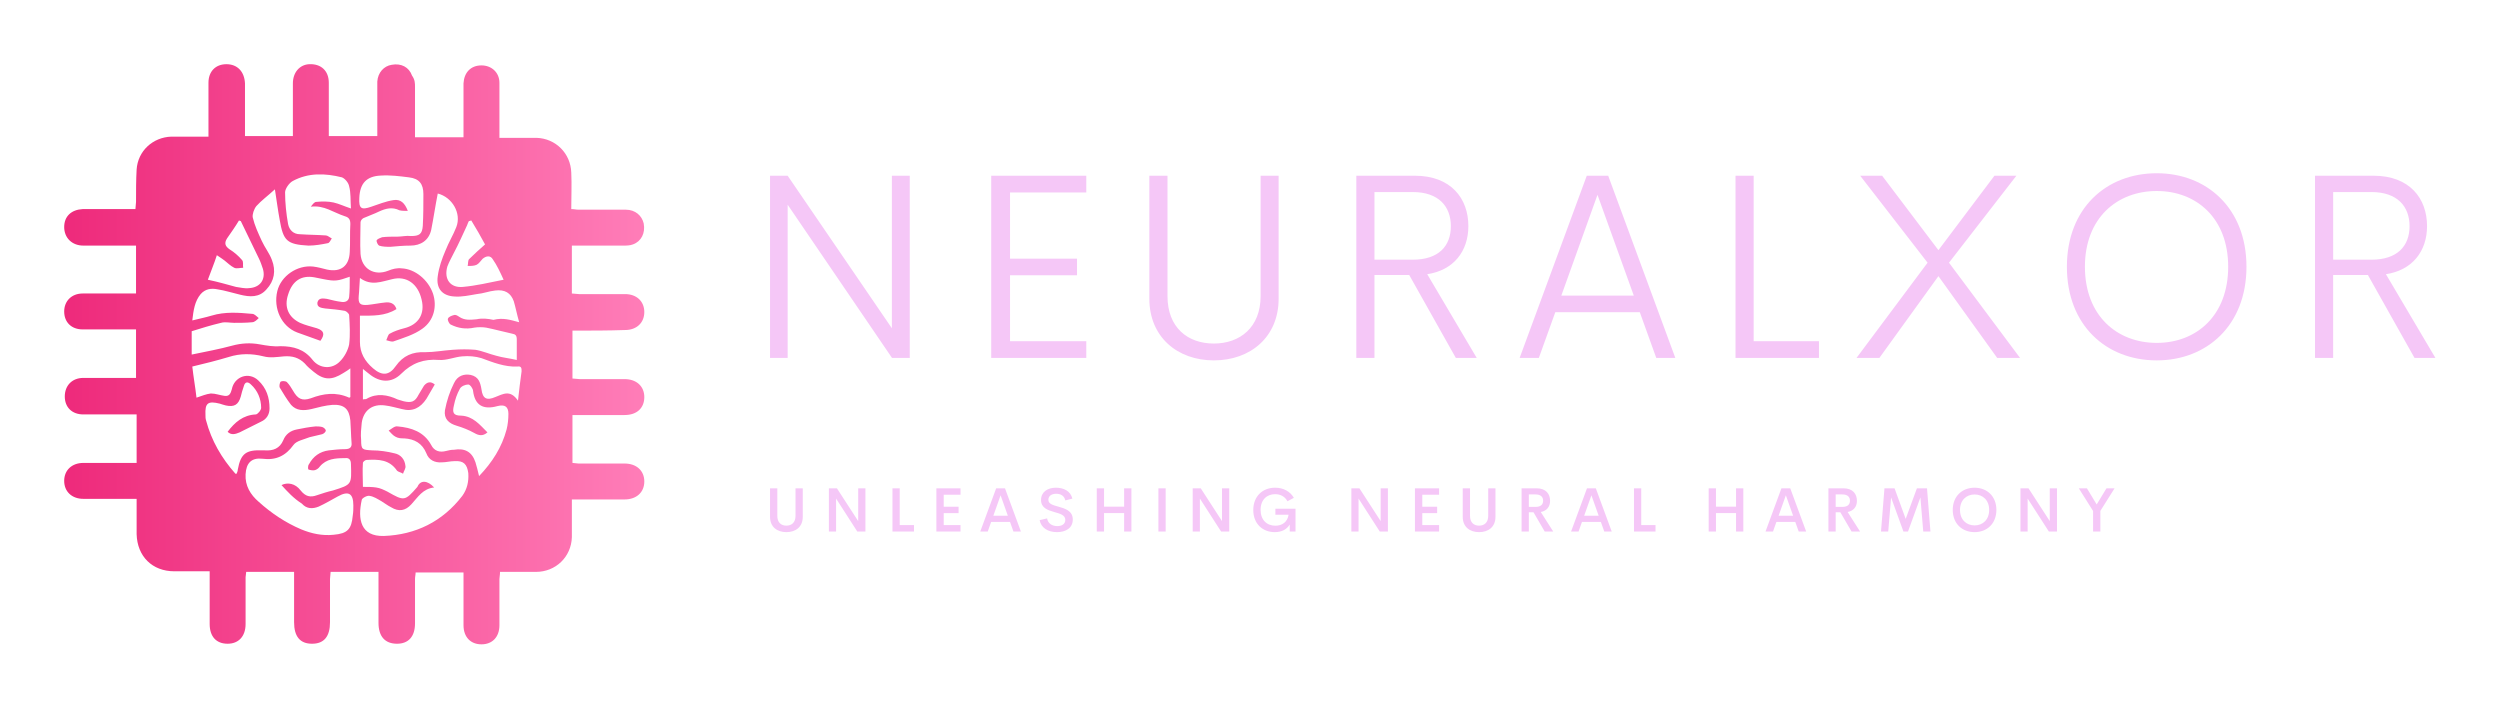 
        <svg xmlns="http://www.w3.org/2000/svg" xmlns:xlink="http://www.w3.org/1999/xlink" version="1.1" width="3162.349" 
        height="896.428" viewBox="0 0 3162.349 896.428">
			
			<g transform="scale(8.117) translate(10, 10)">
				<defs id="SvgjsDefs1975"><linearGradient id="SvgjsLinearGradient1982"><stop id="SvgjsStop1983" stop-color="#ee2a7b" offset="0"></stop><stop id="SvgjsStop1984" stop-color="#ff7db8" offset="1"></stop></linearGradient></defs><g id="SvgjsG1976" featureKey="symbolFeature-0" transform="matrix(0.933,0,0,0.933,-1.306,-1.301)" fill="url(#SvgjsLinearGradient1982)"><g xmlns="http://www.w3.org/2000/svg"><path d="M86.3,45.9c0,2.7,0,5.3,0,8c0.4,0,0.8,0.1,1.2,0.1c2.5,0,5,0,7.5,0c2,0,3.3,1.2,3.3,3c0,1.8-1.2,3-3.3,3   c-2.9,0-5.7,0-8.7,0c0,2.7,0,5.3,0,8c0.3,0,0.7,0.1,1,0.1c2.6,0,5.1,0,7.7,0c2,0,3.3,1.2,3.3,3c0,1.8-1.3,3-3.3,3   c-2.9,0-5.7,0-8.8,0c0,1,0,1.9,0,2.8c0,1.2,0,2.3,0,3.5c-0.1,3.3-2.7,5.8-6,5.8c-2,0-3.9,0-6,0c0,0.5-0.1,0.9-0.1,1.2   c0,2.6,0,5.1,0,7.7c0,2-1.2,3.2-3,3.2c-1.8,0-3-1.2-3-3.2c0-2.9,0-5.8,0-8.8c-2.7,0-5.3,0-8,0c0,0.4-0.1,0.7-0.1,1.1   c0,2.5,0,5,0,7.4c0,2.2-1.1,3.4-3,3.4c-2,0-3.1-1.2-3.1-3.5c0-2.5,0-5,0-7.4c0-0.3,0-0.7,0-1.1c-2.7,0-5.3,0-8,0   c0,0.4-0.1,0.8-0.1,1.2c0,2.4,0,4.8,0,7.2c0,2.4-1,3.6-3,3.6c-2,0-3-1.2-3-3.6c0-2.8,0-5.5,0-8.4c-2.7,0-5.3,0-8,0   c0,0.3-0.1,0.6-0.1,0.9c0,2.6,0,5.2,0,7.8c0,2.1-1.2,3.3-3,3.3c-1.9,0-3-1.2-3-3.3c0-2.9,0-5.7,0-8.8c-0.7,0-1.3,0-2,0   c-1.3,0-2.6,0-3.9,0c-3.7,0-6.2-2.5-6.3-6.2c0-1.9,0-3.8,0-5.9c-0.5,0-0.8,0-1.2,0c-2.6,0-5.1,0-7.7,0c-1.9,0-3.2-1.2-3.2-3   c0-1.8,1.3-3,3.2-3c2.6,0,5.1,0,7.7,0c0.4,0,0.7,0,1.2,0c0-1.4,0-2.7,0-4.1c0-1.3,0-2.6,0-4c-0.8,0-1.4,0-2.1,0c-2.3,0-4.5,0-6.8,0   c-1.9,0-3.1-1.2-3.1-3c0-1.8,1.2-3.1,3.1-3.1c2.9,0,5.8,0,8.8,0c0-2.7,0-5.3,0-8.1c-2.2,0-4.3,0-6.5,0c-0.8,0-1.6,0-2.4,0   c-1.9,0-3.1-1.2-3.1-3c0-1.7,1.2-3,3.1-3c2.6,0,5.2,0,7.8,0c0.4,0,0.7,0,1.1,0c0-2.7,0-5.3,0-8c-1.6,0-3.3,0-4.9,0   c-1.3,0-2.6,0-3.9,0c-1.9,0-3.2-1.3-3.2-3.1c0-1.8,1.2-2.9,3.1-3c2.9,0,5.8,0,8.8,0c0-0.4,0.1-0.8,0.1-1.2c0-1.8,0-3.6,0.1-5.4   c0.2-3.1,2.7-5.4,5.8-5.5c2,0,4.1,0,6.2,0c0-1.7,0-3.3,0-4.9c0-1.4,0-2.7,0-4.1c0-1.9,1.2-3.1,3-3.1c1.8,0,3,1.2,3.1,3.2   c0,2.4,0,4.9,0,7.3c0,0.5,0,0.9,0,1.5c2.7,0,5.3,0,8,0c0-3,0-5.9,0-8.8c0-1.8,1.1-3.1,2.7-3.2c2-0.1,3.3,1.1,3.3,3.1   c0,2.6,0,5.2,0,7.8c0,0.4,0,0.7,0,1.1c2.7,0,5.3,0,8.1,0c0-1.5,0-3,0-4.5c0-1.5,0-3.1,0-4.6c0.1-1.5,1.1-2.6,2.4-2.8   c1.6-0.3,2.9,0.4,3.4,1.8C60,4,60,4.6,60,5.2c0,2.8,0,5.5,0,8.4c2.7,0,5.3,0,8.1,0c0-2.6,0-5.1,0-7.6c0-0.5,0-0.9,0-1.4   c0.1-1.8,1.2-3,3-3c1.7,0,3,1.2,3,2.9c0,2.6,0,5.2,0,7.8c0,0.4,0,0.8,0,1.4c1,0,1.9,0,2.8,0c1.2,0,2.3,0,3.4,0   c3.2,0.1,5.7,2.6,5.8,5.8c0.1,2,0,4,0,6.1c0.5,0,0.8,0.1,1.2,0.1c2.6,0,5.2,0,7.9,0c1.6,0,2.7,1,3,2.3c0.3,1.6-0.4,3-1.8,3.5   c-0.5,0.2-1.1,0.2-1.7,0.2c-2.4,0-4.9,0-7.3,0c-0.4,0-0.7,0-1.2,0c0,1.4,0,2.7,0,4c0,1.3,0,2.6,0,4c0.4,0,0.8,0.1,1.2,0.1   c2.6,0,5.1,0,7.7,0c1.9,0,3.2,1.2,3.2,3c0,1.8-1.3,3-3.2,3C92.3,45.9,89.4,45.9,86.3,45.9z M37.7,71.7c1-0.5,2.3-0.3,3.2,0.9   c0.8,1,1.6,1.2,2.7,0.8c0.9-0.3,1.8-0.6,2.7-0.8c3.2-1,3.1-1,3-4.4c0-0.7-0.3-1.1-1-1c-1.6,0-3.1,0.1-4.2,1.4   c-0.2,0.3-0.5,0.5-0.8,0.6c-0.3,0.1-0.8,0-1.1-0.1c-0.1-0.1-0.1-0.7,0.1-0.9c0.7-1.3,1.8-2.1,3.3-2.3c0.9-0.1,1.8-0.2,2.7-0.2   c0.8,0,1.2-0.3,1.1-1.1c-0.1-1.2-0.1-2.4-0.2-3.7c-0.2-1.9-1-2.7-3-2.6c-1.2,0.1-2.3,0.4-3.5,0.7c-1.3,0.3-2.5,0.3-3.4-0.7   c-0.7-0.9-1.3-1.9-1.9-2.9c-0.1-0.2,0-0.9,0.2-1c0.2-0.1,0.8-0.1,1,0.1c0.4,0.4,0.7,0.9,1,1.4c0.8,1.4,1.5,1.8,3,1.3   c2.1-0.8,4.2-1.1,6.4-0.1c0,0,0.1,0,0.2-0.1c0-1.5,0-3.1,0-4.8c-0.5,0.4-0.9,0.6-1.2,0.8c-1.9,1.2-3.2,1.2-4.9-0.2   c-0.5-0.4-1.1-0.9-1.5-1.4c-1-1-2.1-1.3-3.5-1.2c-1.1,0.1-2.3,0.3-3.4,0c-2-0.5-3.9-0.5-5.8,0.1c-2,0.6-4,1.1-6.1,1.6   c0.2,1.8,0.5,3.4,0.7,5.2c0.9-0.3,1.6-0.6,2.4-0.7c0.8,0,1.5,0.3,2.3,0.4c0.8,0.1,1-0.4,1.2-1.1c0.4-2.1,2.8-3,4.4-1.5   c1.4,1.3,1.9,2.9,1.9,4.7c0,1-0.5,1.8-1.4,2.2c-1.2,0.6-2.4,1.2-3.6,1.8c-0.7,0.3-1.4,0.5-2-0.1c1.2-1.6,2.6-2.8,4.7-2.9   c0.3,0,0.9-0.7,0.9-1.1c0-1.5-0.6-2.9-1.7-3.9c-0.5-0.5-1-0.5-1.2,0.3c-0.2,0.6-0.4,1.2-0.5,1.7c-0.4,1.4-1.1,1.8-2.5,1.5   c-0.4-0.1-0.7-0.2-1-0.3c-2-0.5-2.5-0.1-2.4,1.9c0,0.3,0,0.6,0.1,0.9c0.9,3.4,2.6,6.3,4.9,8.9c0,0,0.1,0,0.2,0   c0.1-0.2,0.2-0.5,0.2-0.7c0.5-2.7,1.4-3.3,4.1-3.2c0.1,0,0.3,0,0.4,0c1.4,0.1,2.5-0.3,3.1-1.7c0.4-1,1.2-1.6,2.3-1.8   c1-0.2,2-0.4,3.1-0.5c0.3,0,0.7,0,1.1,0.1c0.3,0.1,0.6,0.4,0.6,0.6c0,0.2-0.3,0.5-0.6,0.6c-0.7,0.2-1.4,0.3-2.1,0.5   c-1,0.4-2.2,0.6-2.7,1.3c-1.3,1.8-2.9,2.6-5.2,2.3c-1.8-0.2-2.7,0.7-2.8,2.6c-0.1,1.9,0.8,3.4,2.2,4.6c2.1,1.9,4.5,3.5,7.1,4.6   c1.7,0.7,3.5,1.1,5.4,0.9c2.3-0.2,3-0.9,3.2-3.2c0.1-0.6,0.1-1.1,0.1-1.7c0-2-0.8-2.5-2.6-1.5c-1.1,0.6-2.1,1.2-3.2,1.7   c-1,0.4-2,0.4-2.8-0.5C39.7,73.9,38.7,72.8,37.7,71.7z M63.2,72.1c-1.9,0.2-2.7,1.6-3.8,2.8c-1,1.1-2.1,1.3-3.4,0.5   c-0.6-0.3-1.1-0.7-1.6-1c-0.7-0.4-1.3-0.8-2-0.9c-0.4-0.1-1.3,0.4-1.3,0.7c-0.7,3.2-0.2,6.1,3.7,6c5.3-0.2,9.8-2.4,13.1-6.7   c0.8-1.1,1.1-2.4,1-3.8c-0.2-1.5-0.8-2.1-2.3-2c-0.7,0-1.4,0.2-2.1,0.2c-1.2,0.1-2.2-0.4-2.6-1.5c-0.7-1.7-2-2.4-3.7-2.5   c-0.5,0-1,0-1.5-0.3c-0.4-0.2-0.8-0.7-1.1-1c0.5-0.3,1-0.8,1.5-0.7c2.3,0.2,4.4,0.9,5.6,3.1c0.5,1,1.4,1.3,2.5,1   c0.4-0.1,0.8-0.2,1.3-0.2c1.8-0.3,3,0.3,3.6,2.1c0.2,0.7,0.4,1.4,0.6,2.3c2.2-2.3,3.8-4.8,4.6-7.8c0.2-0.8,0.3-1.7,0.3-2.6   c0-1.2-0.6-1.6-1.8-1.3c-2.5,0.7-3.8-0.2-4.1-2.5c0-0.4-0.5-1.1-0.8-1.1c-0.5,0-1.2,0.3-1.4,0.7c-0.5,0.9-0.8,1.8-1,2.8   c-0.3,1.2-0.1,1.7,1.2,1.7c2,0.1,3.1,1.5,4.4,2.8c-0.8,0.7-1.5,0.5-2.2,0.1c-0.9-0.5-1.9-0.9-2.9-1.2c-1.4-0.4-2.2-1.2-2-2.6   c0.3-1.6,0.8-3.1,1.5-4.5c0.6-1.3,1.7-1.6,2.8-1.4c1.3,0.3,1.6,1.2,1.8,2.4c0.2,1.6,0.9,1.9,2.3,1.3c1.3-0.5,2.5-1.3,3.8,0.6   c0.2-1.9,0.4-3.4,0.6-4.9c0-0.5,0-0.9-0.7-0.8c-2.1,0.1-4.1-0.7-6-1.4c-1-0.3-2.1-0.4-3.2-0.3c-1.3,0.1-2.6,0.7-3.9,0.6   c-2.5-0.2-4.5,0.5-6.3,2.3c-1.6,1.6-3.6,1.5-5.4,0c-0.3-0.2-0.6-0.5-1-0.8c0,1.8,0,3.4,0,5.1c0.3-0.1,0.5,0,0.6-0.1   c1.7-1,3.5-0.7,5.2,0.1c0.3,0.1,0.7,0.2,1,0.3c1.3,0.3,1.9,0.1,2.5-1.1c0.3-0.5,0.6-1,0.9-1.5c0.5-0.6,1.1-0.8,1.8-0.2   c-0.5,0.8-0.9,1.6-1.4,2.4c-1,1.5-2.3,2.2-4.1,1.7c-0.9-0.2-1.9-0.5-2.8-0.6c-2.1-0.3-3.6,0.8-3.9,2.9c-0.1,1-0.2,1.9-0.1,2.9   c0,1.6,0.2,1.6,1.8,1.7c1.3,0,2.6,0.2,3.8,0.5c1,0.2,1.7,1,1.8,2.1c0.1,0.4-0.3,0.9-0.4,1.3c-0.3-0.2-0.8-0.3-1-0.5   c-1.3-1.9-3.1-1.9-5.1-1.8c-0.2,0-0.6,0.3-0.6,0.5c-0.1,1.3,0,2.6,0,4c0.8,0,1.5,0,2.2,0.1c0.7,0.1,1.3,0.4,1.9,0.7   c2.8,1.6,2.9,1.6,5-0.8C60.9,70.8,62.1,70.9,63.2,72.1z M49.1,36.9c-2,0.7-2.4,0.8-4.4,0.4c-0.5-0.1-1-0.2-1.5-0.3   c-2.2-0.4-3.7,0.6-4.4,2.9c-0.7,2.1,0.1,3.8,2,4.7c0.9,0.4,1.8,0.6,2.8,0.9c1.2,0.4,1.4,1,0.6,2.1c-1.3-0.5-2.6-0.9-3.9-1.4   c-2.6-1-4-4-3.3-6.9c0.6-2.5,3.3-4.4,6-4.1c0.8,0.1,1.5,0.3,2.3,0.5c2.3,0.5,3.7-0.6,3.8-2.9c0.1-1.6,0-3.2,0.1-4.7   c0-0.7-0.2-1.1-0.9-1.3c-1.9-0.6-3.5-1.9-5.7-1.6c0.3-0.4,0.6-0.8,0.9-0.8c1-0.1,2-0.1,2.9,0.1c0.9,0.2,1.7,0.6,2.9,1   c-0.1-1.4,0-2.6-0.3-3.7c-0.1-0.6-0.7-1.3-1.2-1.5c-2.8-0.7-5.6-0.8-8.2,0.6c-0.6,0.3-1.3,1.3-1.3,1.9c0,1.8,0.2,3.6,0.5,5.3   c0.2,1,0.9,1.7,2,1.7c1.4,0.1,2.9,0.1,4.3,0.2c0.3,0,0.6,0.3,1,0.5c-0.2,0.3-0.4,0.8-0.7,0.8c-1,0.2-2.1,0.4-3.2,0.4   c-3.6-0.2-4.2-0.8-4.8-4.3c-0.3-1.6-0.5-3.2-0.8-5.1c-1.2,1.1-2.3,1.9-3.1,2.8c-0.4,0.5-0.7,1.4-0.6,1.9c0.3,1.3,0.9,2.6,1.5,3.9   c0.5,1.1,1.3,2.1,1.7,3.2c0.7,1.8,0.4,3.5-0.9,4.9c-1.2,1.4-2.8,1.3-4.4,0.9c-1.3-0.3-2.5-0.7-3.8-0.9c-1-0.2-2-0.1-2.8,0.8   c-1,1.2-1.2,2.7-1.4,4.4c1.2-0.3,2.2-0.5,3.2-0.8c2.3-0.7,4.6-0.5,6.8-0.3c0.4,0,0.7,0.4,1.1,0.7c-0.3,0.3-0.7,0.7-1.1,0.7   c-1,0.1-2,0.1-3,0.1c-0.7,0-1.5-0.2-2.2,0c-1.7,0.4-3.3,0.9-4.9,1.4c0,1.2,0,2.5,0,3.9c2.4-0.5,4.6-0.9,6.8-1.5   c1.5-0.4,3-0.5,4.6-0.2c1.1,0.2,2.3,0.4,3.4,0.3c2.2,0,4,0.5,5.4,2.3c1.2,1.5,3.3,1.6,4.6,0.2c0.7-0.7,1.3-1.8,1.5-2.8   c0.2-1.6,0.1-3.3,0-4.9c0-0.2-0.4-0.6-0.7-0.7c-1.1-0.2-2.2-0.3-3.3-0.4c-0.7-0.1-1.4-0.2-1.3-1c0.2-0.8,0.9-0.7,1.6-0.6   c0.8,0.2,1.6,0.4,2.4,0.5c0.6,0.1,1.2-0.1,1.3-0.8C49.1,39.3,49.1,38.2,49.1,36.9z M77.4,44.5c-0.4-1.4-0.6-2.5-0.9-3.5   c-0.5-1.4-1.5-2-3.1-1.8c-1,0.1-2,0.5-3.1,0.6c-1.2,0.2-2.5,0.5-3.7,0.4c-2.1-0.1-3.1-1.4-2.8-3.4c0.2-1.5,0.7-2.9,1.3-4.3   c0.5-1.3,1.3-2.6,1.8-3.9c0.9-2.3-0.7-5-3.1-5.6c-0.4,2-0.7,4.1-1.1,6.1c-0.4,1.7-1.7,2.6-3.5,2.6c-1.1,0-2.2,0.1-3.3,0.2   c-0.6,0-1.3,0-1.9-0.2c-0.2-0.1-0.5-0.7-0.4-0.9c0.1-0.2,0.6-0.4,0.9-0.5c0.8-0.1,1.7-0.1,2.6-0.1c0.7,0,1.5-0.2,2.2-0.1   c1.4,0,1.9-0.3,2-1.7c0.1-1.8,0.1-3.5,0.1-5.3c0-1.7-0.7-2.6-2.4-2.8c-1.6-0.2-3.1-0.4-4.7-0.3c-2.4,0.1-3.5,1.3-3.6,3.7   c-0.1,1.8,0.3,2.1,2,1.5c1.2-0.4,2.4-0.9,3.7-1.1c1.2-0.2,1.9,0.5,2.4,1.8c-0.5,0-1,0-1.4-0.1c-1.2-0.6-2.3-0.3-3.4,0.2   c-0.8,0.4-1.7,0.7-2.6,1.1c-0.2,0.1-0.5,0.4-0.5,0.7c0,1.8-0.1,3.5,0,5.3c0.2,2.5,2.3,3.7,4.6,2.8c0.7-0.3,1.5-0.5,2.3-0.4   c2.2,0.1,4.4,1.9,5.2,4.2c0.7,2.1,0.2,4.5-1.8,5.9c-1.4,1-3.1,1.5-4.8,2.1c-0.3,0.1-0.8-0.1-1.2-0.2c0.2-0.4,0.3-1,0.6-1.1   c0.7-0.4,1.6-0.7,2.4-0.9c2.4-0.6,3.5-2.4,2.9-4.8c-0.6-2.6-2.5-4-4.9-3.4c-1.8,0.4-3.5,1.2-5.4-0.2c-0.1,1.2-0.1,2.1-0.2,3   c-0.1,1.3,0.2,1.6,1.5,1.5c1-0.1,1.9-0.3,2.9-0.4c0.8-0.1,1.6,0.1,1.9,1.1c-1.9,1.2-4,1.1-6.1,1.1c0,1.5,0,3,0,4.4   c0,1.8,0.8,3.2,2.2,4.4c1.5,1.3,2.7,1.2,3.8-0.4c1.2-1.7,2.8-2.4,4.9-2.3c1.5,0,3.1-0.3,4.6-0.4c1.3-0.1,2.6-0.1,3.8,0   c1.2,0.2,2.3,0.7,3.5,1c1,0.3,2.1,0.4,3.4,0.7c0-1.3,0-2.4,0-3.4c0-0.7-0.2-0.9-0.8-1c-1.4-0.3-2.8-0.7-4.3-1c-0.6-0.1-1.4-0.1-2,0   c-1.4,0.3-2.7,0.1-3.9-0.5c-0.3-0.1-0.6-0.8-0.5-1c0.1-0.3,0.6-0.5,1-0.6c0.3-0.1,0.6,0.1,0.9,0.3c0.9,0.6,1.8,0.5,2.9,0.4   c0.9-0.2,1.9-0.1,2.8,0.1C74.7,43.7,75.9,44.1,77.4,44.5z M69.4,27.5c-0.1,0-0.2,0.1-0.4,0.1c-0.1,0.2-0.2,0.4-0.3,0.7   c-0.7,1.5-1.4,3.1-2.2,4.6c-0.4,0.8-0.8,1.5-1.1,2.3c-0.6,2.1,0.5,3.6,2.6,3.4c2.2-0.2,4.3-0.7,6.8-1.2C74.2,36.1,73.7,35,73,34   c-0.4-0.7-1.1-0.6-1.7-0.1c-0.3,0.3-0.6,0.8-1,1c-0.4,0.2-1,0.2-1.5,0.2c0.1-0.4,0-1,0.3-1.2c0.8-0.8,1.7-1.6,2.6-2.4   C71,30.2,70.2,28.8,69.4,27.5z M25.4,37.4c1,0.2,1.7,0.4,2.5,0.6c0.7,0.2,1.5,0.4,2.2,0.6c0.7,0.1,1.5,0.3,2.2,0.2   c1.8-0.1,2.8-1.4,2.3-3.2c-0.2-0.6-0.4-1.2-0.7-1.8c-1-2.1-2-4.1-3-6.2c0,0-0.1,0-0.3-0.1c-0.6,1-1.3,2-2,3   c-0.5,0.8-0.3,1.3,0.4,1.8c0.8,0.5,1.5,1.1,2.1,1.8c0.3,0.3,0.1,0.9,0.2,1.3c-0.5,0-1.1,0.2-1.5,0c-0.6-0.3-1.1-0.8-1.6-1.2   c-0.4-0.3-0.7-0.5-1.3-0.9C26.5,34.6,25.9,36,25.4,37.4z"></path><path d="M37.7,71.7c1,1.2,2,2.3,3,3.4c0.8,0.9,1.8,1,2.8,0.5c1.1-0.5,2.1-1.2,3.2-1.7c1.8-1,2.5-0.5,2.6,1.5   c0,0.6,0,1.2-0.1,1.7c-0.2,2.3-0.9,3-3.2,3.2c-1.9,0.2-3.6-0.2-5.4-0.9c-2.6-1.1-5-2.7-7.1-4.6c-1.3-1.2-2.3-2.7-2.2-4.6   c0.1-1.9,1-2.8,2.8-2.6c2.3,0.3,3.8-0.4,5.2-2.3c0.5-0.7,1.8-0.9,2.7-1.3c0.7-0.2,1.4-0.3,2.1-0.5c0.2-0.1,0.6-0.4,0.6-0.6   c0-0.2-0.4-0.5-0.6-0.6C43.6,62,43.3,62,42.9,62c-1,0.1-2.1,0.3-3.1,0.5c-1,0.2-1.9,0.8-2.3,1.8c-0.6,1.4-1.7,1.8-3.1,1.7   c-0.1,0-0.3,0-0.4,0c-2.7-0.2-3.5,0.5-4.1,3.2c0,0.2-0.1,0.5-0.2,0.7c-0.1,0-0.2,0-0.2,0c-2.3-2.6-4-5.5-4.9-8.9   c-0.1-0.3-0.1-0.6-0.1-0.9c-0.1-2.1,0.4-2.5,2.4-1.9c0.3,0.1,0.7,0.2,1,0.3c1.4,0.3,2.1-0.1,2.5-1.5c0.2-0.6,0.3-1.2,0.5-1.7   c0.3-0.7,0.7-0.8,1.2-0.3c1.1,1.1,1.7,2.4,1.7,3.9c0,0.4-0.6,1.1-0.9,1.1c-2.1,0.1-3.5,1.3-4.7,2.9c0.6,0.6,1.3,0.4,2,0.1   c1.2-0.6,2.4-1.2,3.6-1.8c0.9-0.5,1.4-1.2,1.4-2.2c0.1-1.9-0.4-3.5-1.9-4.7c-1.6-1.4-4-0.6-4.4,1.5C29,56.5,28.8,57,28,56.9   c-0.8-0.1-1.6-0.4-2.3-0.4c-0.8,0-1.5,0.4-2.4,0.7c-0.2-1.7-0.5-3.4-0.7-5.2c2.1-0.5,4.1-1,6.1-1.6c1.9-0.6,3.8-0.7,5.8-0.1   c1.1,0.3,2.3,0.2,3.4,0c1.4-0.2,2.5,0.1,3.5,1.2c0.5,0.5,1,0.9,1.5,1.4c1.7,1.4,3.1,1.4,4.9,0.2c0.3-0.2,0.6-0.4,1.2-0.8   c0,1.7,0,3.3,0,4.8c-0.1,0-0.2,0.1-0.2,0.1c-2.1-1-4.2-0.7-6.4,0.1c-1.5,0.5-2.2,0.1-3-1.3c-0.3-0.5-0.6-1-1-1.4   c-0.2-0.2-0.8-0.3-1-0.1c-0.2,0.1-0.3,0.7-0.2,1c0.6,1,1.1,2,1.9,2.9c0.9,1,2.1,1,3.4,0.7c1.1-0.3,2.3-0.6,3.5-0.7   c2-0.1,2.8,0.7,3,2.6c0.1,1.2,0.1,2.4,0.2,3.7c0,0.8-0.3,1.1-1.1,1.1c-0.9,0-1.8,0.1-2.7,0.2c-1.5,0.2-2.6,1-3.3,2.3   C42,68.4,41.9,68.9,42,69c0.3,0.2,0.7,0.2,1.1,0.1c0.3-0.1,0.6-0.4,0.8-0.6c1.1-1.4,2.7-1.4,4.2-1.4c0.7,0,1,0.3,1,1   c0.2,3.3,0.2,3.3-3,4.4c-0.9,0.3-1.8,0.5-2.7,0.8c-1.1,0.4-2,0.2-2.7-0.8C40,71.4,38.7,71.1,37.7,71.7z" style="fill: none;"></path><path d="M49.1,36.9c0,1.3,0,2.4,0,3.5c0,0.7-0.7,0.9-1.3,0.8c-0.8-0.1-1.6-0.3-2.4-0.5c-0.7-0.1-1.4-0.2-1.6,0.6   c-0.2,0.9,0.6,1,1.3,1c1.1,0.1,2.2,0.2,3.3,0.4c0.3,0.1,0.7,0.4,0.7,0.7c0.1,1.6,0.2,3.3,0,4.9c-0.1,1-0.7,2-1.5,2.8   c-1.3,1.4-3.4,1.3-4.6-0.2c-1.4-1.8-3.2-2.3-5.4-2.3c-1.1,0-2.3-0.1-3.4-0.3c-1.6-0.3-3-0.2-4.6,0.2c-2.2,0.5-4.4,1-6.8,1.5   c0-1.4,0-2.7,0-3.9c1.6-0.5,3.3-1,4.9-1.4c0.7-0.2,1.5,0,2.2,0c1,0,2,0,3-0.1c0.4,0,0.7-0.5,1.1-0.7c-0.4-0.2-0.7-0.7-1.1-0.7   c-2.3-0.2-4.6-0.4-6.8,0.3c-1,0.3-2,0.5-3.2,0.8c0.1-1.8,0.4-3.2,1.4-4.4c0.7-0.9,1.7-1,2.8-0.8c1.3,0.3,2.5,0.6,3.8,0.9   c1.6,0.4,3.2,0.5,4.4-0.9c1.3-1.4,1.5-3.2,0.9-4.9c-0.4-1.1-1.2-2.1-1.7-3.2c-0.6-1.3-1.2-2.5-1.5-3.9c-0.1-0.6,0.2-1.4,0.6-1.9   c0.9-1,1.9-1.8,3.1-2.8c0.3,1.9,0.5,3.5,0.8,5.1c0.6,3.6,1.2,4.2,4.8,4.3c1.1,0.1,2.1-0.2,3.2-0.4c0.3-0.1,0.5-0.5,0.7-0.8   c-0.3-0.2-0.6-0.5-1-0.5c-1.4-0.1-2.9-0.1-4.3-0.2c-1.1,0-1.9-0.7-2-1.7c-0.3-1.8-0.5-3.6-0.5-5.3c0-0.7,0.7-1.6,1.3-1.9   c2.6-1.4,5.4-1.3,8.2-0.6c0.5,0.1,1.1,0.9,1.2,1.5c0.3,1.1,0.2,2.2,0.3,3.7c-1.1-0.4-2-0.8-2.9-1c-1-0.2-2-0.1-2.9-0.1   c-0.3,0-0.6,0.4-0.9,0.8c2.2-0.3,3.8,1,5.7,1.6c0.7,0.2,0.9,0.6,0.9,1.3c-0.1,1.6,0,3.2-0.1,4.7c-0.1,2.3-1.5,3.3-3.8,2.9   c-0.8-0.2-1.5-0.4-2.3-0.5c-2.7-0.3-5.4,1.6-6,4.1c-0.7,2.8,0.7,5.8,3.3,6.9c1.3,0.5,2.6,0.9,3.9,1.4c0.8-1.1,0.6-1.7-0.6-2.1   c-0.9-0.3-1.9-0.5-2.8-0.9c-2-0.9-2.7-2.6-2-4.7c0.7-2.3,2.2-3.3,4.4-2.9c0.5,0.1,1,0.2,1.5,0.3C46.6,37.7,47,37.7,49.1,36.9z" style="fill: none;"></path><path d="M25.4,37.4c0.6-1.4,1.1-2.7,1.7-4.2c0.6,0.4,1,0.7,1.3,0.9c0.5,0.4,1,0.9,1.6,1.2c0.4,0.2,1,0,1.5,0   c-0.1-0.5,0.1-1.1-0.2-1.3c-0.6-0.7-1.4-1.3-2.1-1.8c-0.8-0.5-0.9-1-0.4-1.8c0.7-1,1.3-2,2-3c0.2,0.1,0.3,0.1,0.3,0.1   c1,2.1,2,4.1,3,6.2c0.3,0.6,0.5,1.2,0.7,1.8c0.4,1.8-0.5,3.1-2.3,3.2c-0.7,0-1.5-0.1-2.2-0.2c-0.7-0.1-1.5-0.4-2.2-0.6   C27.1,37.8,26.4,37.6,25.4,37.4z" style="fill: none;"></path></g></g><g id="SvgjsG1977" featureKey="nameFeature-0" transform="matrix(1.042,0,0,1.042,105.277,4.095)" fill="#f5c7f7"><path d="M22.754 12.754 l2.676 0 l0 27.246 l-2.656 0 l-15.605 -22.91 l0 22.91 l-2.637 0 l0 -27.246 l2.637 0 l15.586 22.813 l0 -22.813 z M51.832 15.254 l-11.406 0 l0 9.902 l10.02 0 l0 2.481 l-10.02 0 l0 9.863 l11.406 0 l0 2.5 l-14.219 0 l0 -27.246 l14.219 0 l0 2.5 z M70.91 40.371 c-5.469 0 -9.648 -3.516 -9.648 -9.219 l0 -18.398 l2.715 0 l0 18.008 c0 4.688 3.008 7.09 6.934 7.09 c3.906 0 6.992 -2.422 6.992 -7.09 l0 -18.008 l2.695 0 l0 18.398 c0 5.703 -4.199 9.219 -9.688 9.219 z M107.098 40 l-6.973 -12.402 l-5.195 0 l0 12.402 l-2.715 0 l0 -27.246 l8.75 0 c5.391 0 8.008 3.379 8.008 7.539 c0 3.75 -2.207 6.602 -6.152 7.188 l7.402 12.52 l-3.125 0 z M94.93 15.195 l0 10.117 l5.723 0 c3.887 0 5.703 -2.051 5.703 -5.019 c0 -2.93 -1.816 -5.098 -5.703 -5.098 l-5.723 0 z M137.074 40 l-2.461 -6.836 l-12.637 0 l-2.461 6.836 l-2.871 0 l10.039 -27.246 l3.203 0 l10.039 27.246 l-2.852 0 z M122.875 30.684 l10.84 0 l-5.43 -15.078 z M151.641 37.5 l9.766 0 l0 2.5 l-12.48 0 l0 -27.246 l2.715 0 l0 24.746 z M167.027 40 l10.625 -14.238 l-10.078 -13.008 l3.281 0 l8.418 11.133 l8.379 -11.133 l3.281 0 l-10.078 13.008 l10.625 14.238 l-3.418 0 l-8.789 -12.227 l-8.828 12.227 l-3.418 0 z M211.926 40.371 c-7.539 0 -13.438 -5.234 -13.438 -14.004 c0 -8.75 5.898 -13.984 13.438 -13.984 c7.481 0 13.418 5.234 13.418 13.984 c0 8.77 -5.938 14.004 -13.418 14.004 z M211.926 37.754 c5.938 0 10.684 -4.082 10.684 -11.387 c0 -7.266 -4.746 -11.328 -10.684 -11.328 c-5.957 0 -10.742 4.062 -10.742 11.328 c0 7.305 4.785 11.387 10.742 11.387 z M250.476 40 l-6.973 -12.402 l-5.195 0 l0 12.402 l-2.715 0 l0 -27.246 l8.75 0 c5.391 0 8.008 3.379 8.008 7.539 c0 3.75 -2.207 6.602 -6.152 7.188 l7.402 12.52 l-3.125 0 z M238.309 15.195 l0 10.117 l5.723 0 c3.887 0 5.703 -2.051 5.703 -5.019 c0 -2.93 -1.816 -5.098 -5.703 -5.098 l-5.723 0 z"></path></g><g id="SvgjsG1978" featureKey="sloganFeature-0" transform="matrix(0.484,0,0,0.484,109.178,63.157)" fill="#f5c7f7"><path d="M6.963 20.186 c-2.959 0 -5.264 -1.65 -5.264 -4.932 l0 -9.18 l2.344 0 l0 8.857 c0 2.217 1.279 3.164 2.92 3.164 s2.939 -0.957 2.939 -3.164 l0 -8.857 l2.334 0 l0 9.18 c0 3.281 -2.305 4.932 -5.273 4.932 z M30.083 6.074 l2.334 0 l0 13.926 l-2.617 0 l-6.836 -10.625 l0 10.625 l-2.314 0 l0 -13.926 l2.588 0 l6.846 10.557 l0 -10.557 z M43.456 17.91 l4.6 0 l0 2.09 l-6.934 0 l0 -13.926 l2.334 0 l0 11.836 z M63.031 8.154 l-5.41 0 l0 3.857 l4.785 0 l0 2.061 l-4.785 0 l0 3.838 l5.41 0 l0 2.09 l-7.773 0 l0 -13.926 l7.773 0 l0 2.08 z M80.076 20 l-1.103 -3.096 l-6.084 0 l-1.094 3.096 l-2.412 0 l5.127 -13.926 l2.842 0 l5.127 13.926 l-2.402 0 z M73.602 14.902 l4.668 0 l-2.334 -6.582 z M94.114 20.186 c-2.949 0 -5.156 -1.406 -5.606 -3.867 l2.402 -0.557 c0.254 1.602 1.572 2.481 3.291 2.481 c1.357 0 2.588 -0.576 2.568 -2.041 c-0.02 -1.523 -1.709 -1.963 -3.535 -2.481 c-2.109 -0.615 -4.277 -1.318 -4.277 -3.877 c0 -2.598 2.129 -3.965 4.775 -3.965 c2.441 0 4.756 1.025 5.293 3.525 l-2.256 0.566 c-0.312 -1.484 -1.465 -2.139 -2.92 -2.139 c-1.299 0 -2.529 0.557 -2.529 1.973 c0 1.289 1.475 1.69 3.164 2.158 c2.178 0.605 4.697 1.348 4.697 4.141 c0 2.881 -2.412 4.082 -5.068 4.082 z M115.71 6.074 l2.344 0 l0 13.926 l-2.344 0 l0 -5.947 l-6.465 0 l0 5.947 l-2.344 0 l0 -13.926 l2.344 0 l0 5.918 l6.465 0 l0 -5.918 z M126.75 20 l0 -13.926 l2.334 0 l0 13.926 l-2.334 0 z M147.223 6.074 l2.334 0 l0 13.926 l-2.617 0 l-6.836 -10.625 l0 10.625 l-2.314 0 l0 -13.926 l2.588 0 l6.846 10.557 l0 -10.557 z M164.229 20.186 c-3.945 0 -6.934 -2.705 -6.934 -7.119 c0 -4.443 3.027 -7.188 7.031 -7.188 c2.617 0 4.824 1.152 6.035 3.262 l-2.061 1.103 c-0.82 -1.553 -2.285 -2.285 -3.975 -2.285 c-2.647 0 -4.678 1.807 -4.678 5.059 c0 3.184 1.953 5.098 4.766 5.098 c2.129 0 3.897 -1.143 4.248 -3.535 l-4.248 0 l0 -1.924 l6.484 0 l0 7.344 l-1.865 0 l0 -2.266 c-0.918 1.543 -2.539 2.451 -4.805 2.451 z M198.31 6.074 l2.334 0 l0 13.926 l-2.617 0 l-6.836 -10.625 l0 10.625 l-2.314 0 l0 -13.926 l2.588 0 l6.846 10.557 l0 -10.557 z M217.123 8.154 l-5.41 0 l0 3.857 l4.785 0 l0 2.061 l-4.785 0 l0 3.838 l5.41 0 l0 2.09 l-7.773 0 l0 -13.926 l7.773 0 l0 2.08 z M229.999 20.186 c-2.959 0 -5.264 -1.65 -5.264 -4.932 l0 -9.18 l2.344 0 l0 8.857 c0 2.217 1.279 3.164 2.92 3.164 s2.939 -0.957 2.939 -3.164 l0 -8.857 l2.334 0 l0 9.18 c0 3.281 -2.305 4.932 -5.273 4.932 z M251.136 20 l-3.613 -6.211 l-1.504 0 l0 6.211 l-2.334 0 l0 -13.926 l4.834 0 c3.018 0 4.346 1.807 4.346 4.043 c0 1.943 -1.152 3.252 -2.998 3.584 l4.014 6.299 l-2.744 0 z M246.019 8.047 l0 4.014 l2.158 0 c1.709 0 2.441 -0.801 2.441 -1.992 c0 -1.182 -0.732 -2.022 -2.441 -2.022 l-2.158 0 z M270.31 20 l-1.103 -3.096 l-6.084 0 l-1.094 3.096 l-2.412 0 l5.127 -13.926 l2.842 0 l5.127 13.926 l-2.402 0 z M263.835 14.902 l4.668 0 l-2.334 -6.582 z M282.209 17.91 l4.6 0 l0 2.09 l-6.934 0 l0 -13.926 l2.334 0 l0 11.836 z M312.736 6.074 l2.344 0 l0 13.926 l-2.344 0 l0 -5.947 l-6.465 0 l0 5.947 l-2.344 0 l0 -13.926 l2.344 0 l0 5.918 l6.465 0 l0 -5.918 z M332.916 20 l-1.103 -3.096 l-6.084 0 l-1.094 3.096 l-2.412 0 l5.127 -13.926 l2.842 0 l5.127 13.926 l-2.402 0 z M326.441 14.902 l4.668 0 l-2.334 -6.582 z M349.932 20 l-3.613 -6.211 l-1.504 0 l0 6.211 l-2.334 0 l0 -13.926 l4.834 0 c3.018 0 4.346 1.807 4.346 4.043 c0 1.943 -1.152 3.252 -2.998 3.584 l4.014 6.299 l-2.744 0 z M344.814 8.047 l0 4.014 l2.158 0 c1.709 0 2.441 -0.801 2.441 -1.992 c0 -1.182 -0.732 -2.022 -2.441 -2.022 l-2.158 0 z M375.327 20 l-2.314 0 l-0.918 -10.996 l-3.994 10.996 l-1.465 0 l-3.975 -10.977 l-0.928 10.977 l-2.324 0 l1.113 -13.926 l3.252 0 l3.584 9.844 l3.613 -9.844 l3.252 0 z M389.54 20.186 c-4.004 0 -7.031 -2.744 -7.031 -7.158 c0 -4.404 3.027 -7.148 7.031 -7.148 c3.994 0 7.021 2.744 7.021 7.148 c0 4.414 -3.027 7.158 -7.021 7.158 z M389.54 18.018 c2.637 0 4.697 -1.826 4.697 -4.99 c0 -3.135 -2.061 -4.971 -4.697 -4.971 s-4.697 1.836 -4.697 4.971 c0 3.164 2.061 4.99 4.697 4.99 z M413.744 6.074 l2.334 0 l0 13.926 l-2.617 0 l-6.836 -10.625 l0 10.625 l-2.314 0 l0 -13.926 l2.588 0 l6.846 10.557 l0 -10.557 z M434.617 6.074 l-4.58 7.275 l0 6.65 l-2.344 0 l0 -6.621 l-4.6 -7.305 l2.617 0 l3.144 5.205 l3.154 -5.205 l2.607 0 z"></path></g>
			</g>
		</svg>
	